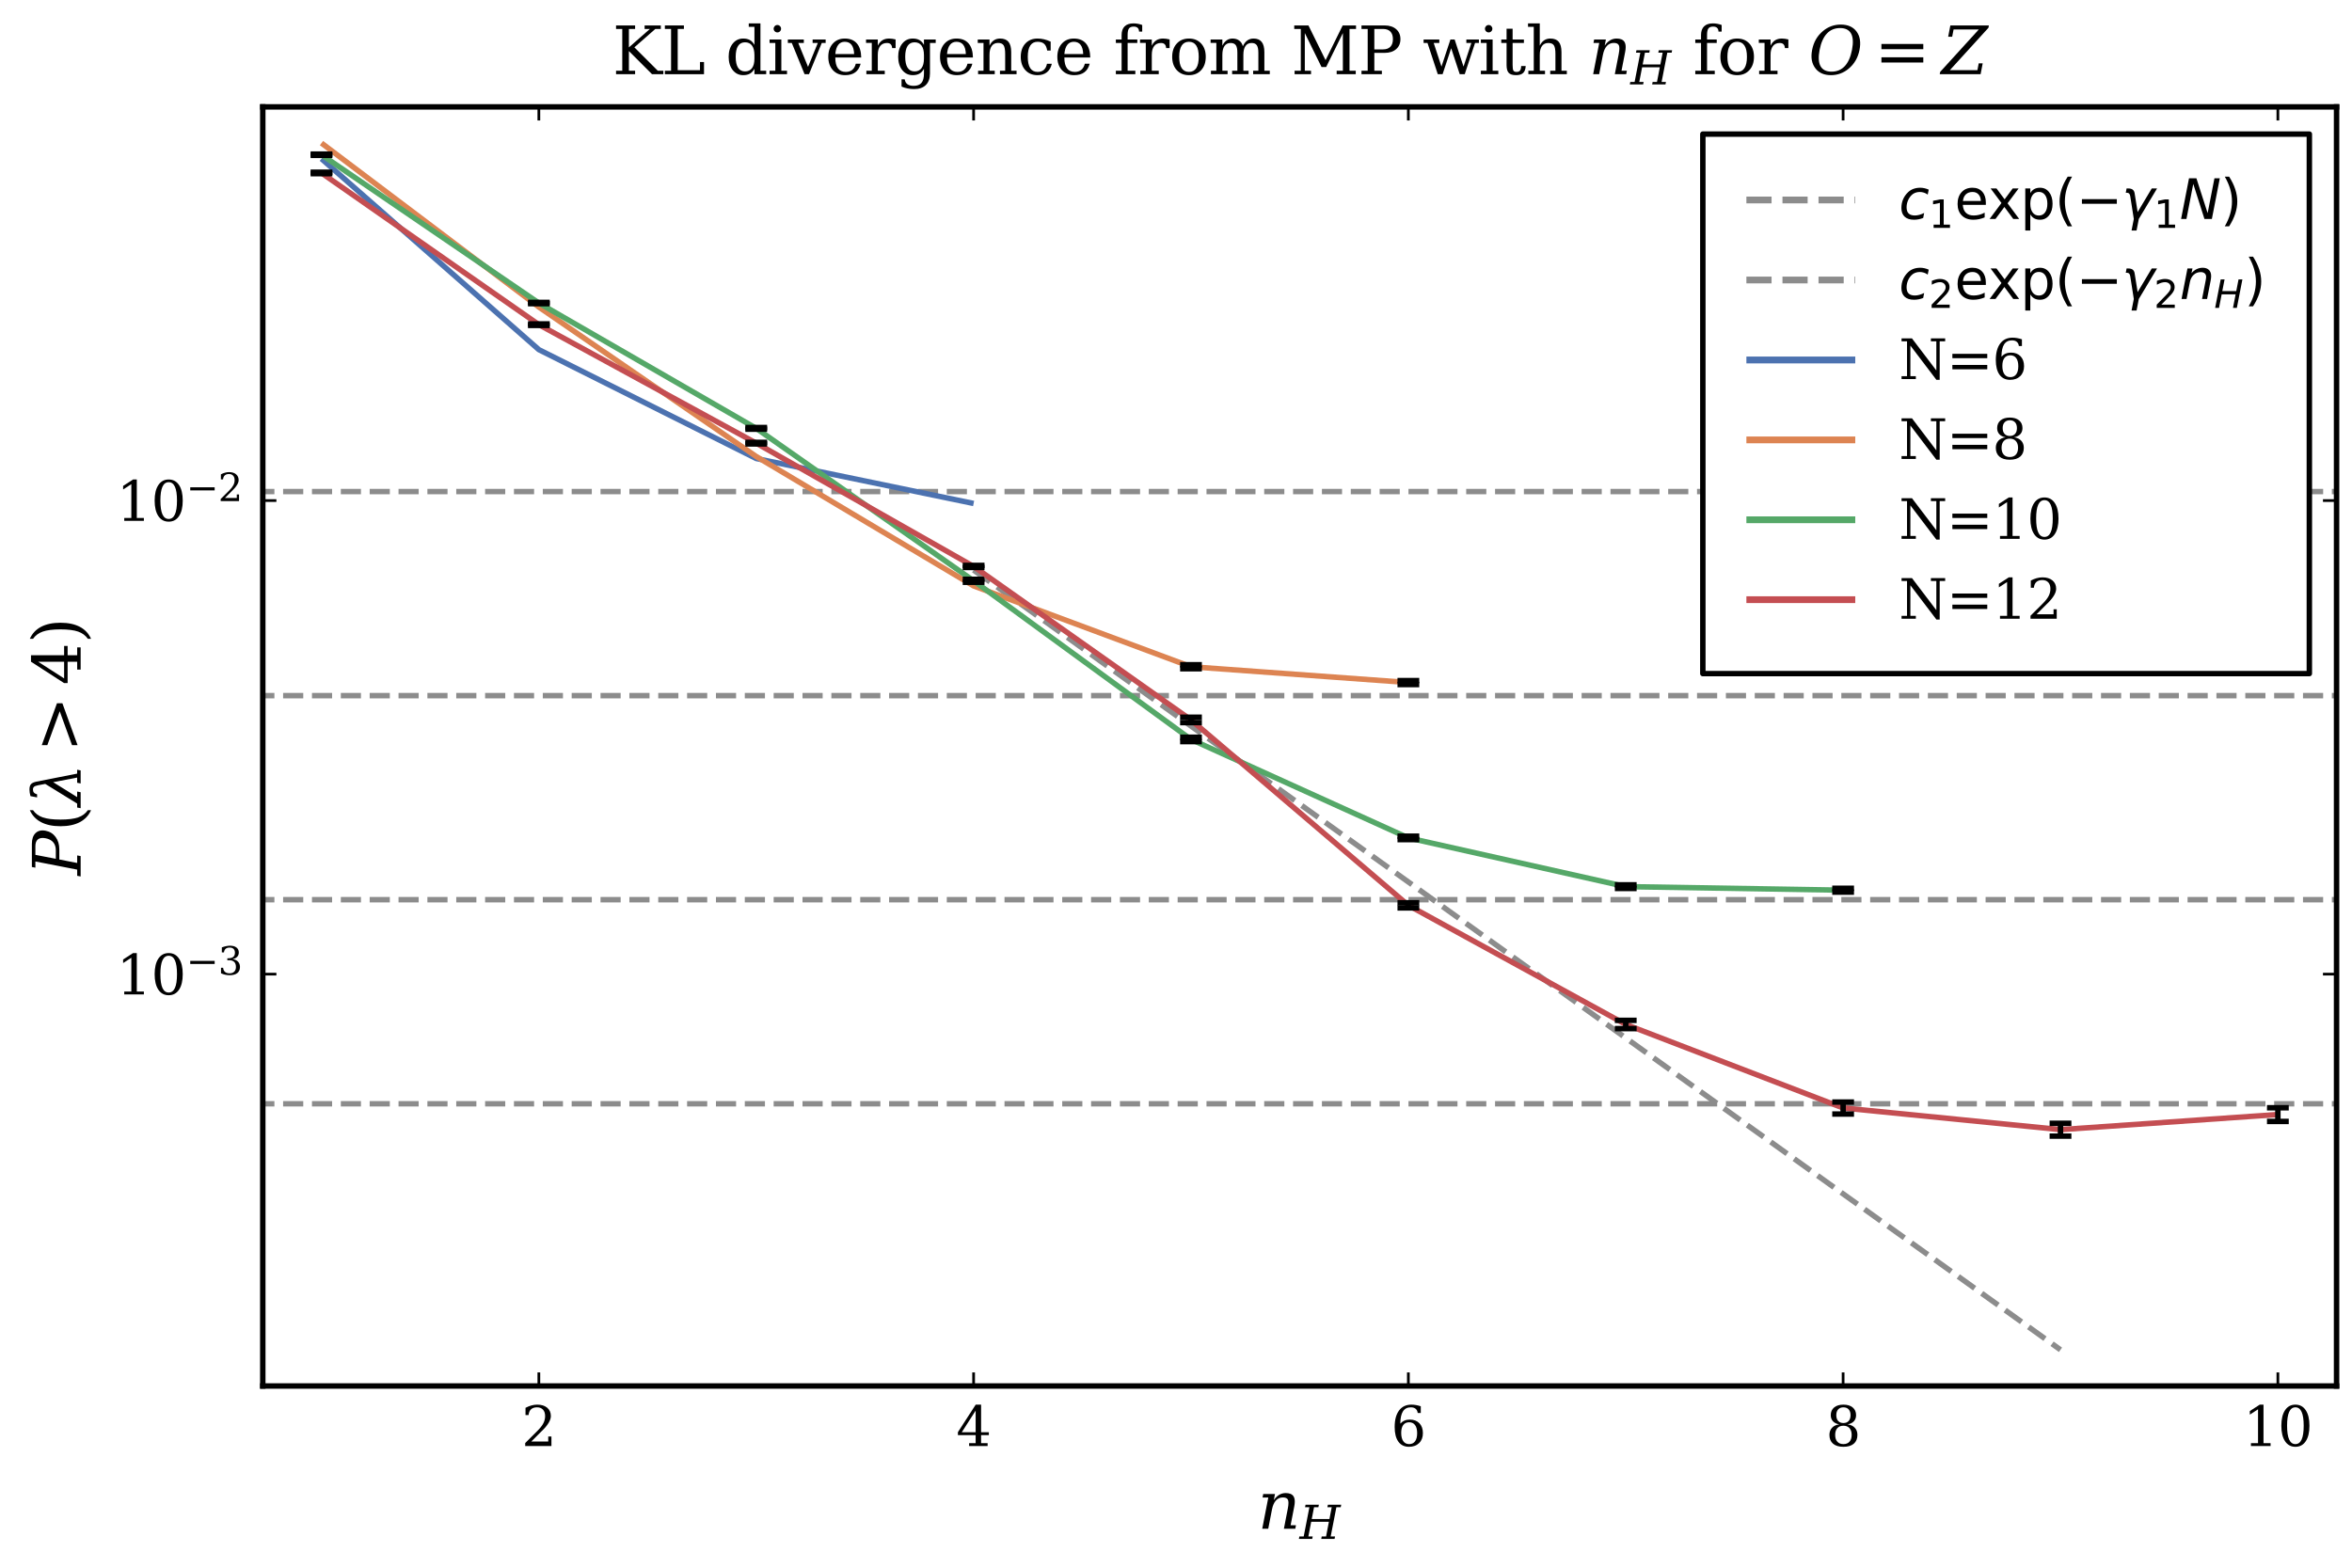<?xml version="1.0" encoding="utf-8" standalone="no"?>
<!DOCTYPE svg PUBLIC "-//W3C//DTD SVG 1.1//EN"
  "http://www.w3.org/Graphics/SVG/1.1/DTD/svg11.dtd">
<svg xmlns:xlink="http://www.w3.org/1999/xlink" width="432pt" height="288pt" viewBox="0 0 432 288" xmlns="http://www.w3.org/2000/svg" version="1.1">
 <defs>
  <style type="text/css">*{stroke-linejoin: round; stroke-linecap: butt}</style>
 </defs>
 <g id="figure_1">
  <g id="patch_1">
   <path d="M 0 288 
L 432 288 
L 432 0 
L 0 0 
z
" style="fill: #ffffff"/>
  </g>
  <g id="axes_1">
   <g id="patch_2">
    <path d="M 48.267 254.625 
L 429.165 254.625 
L 429.165 19.635 
L 48.267 19.635 
z
" style="fill: #ffffff"/>
   </g>
   <g id="line2d_1">
    <path d="M -1 90.305 
L 433 90.305 
" clip-path="url(#p0f81dbc40d)" style="fill: none; stroke-dasharray: 3.7,1.6; stroke-dashoffset: 0; stroke: #8c8c8c"/>
   </g>
   <g id="line2d_2">
    <path d="M -1 127.795 
L 433 127.795 
" clip-path="url(#p0f81dbc40d)" style="fill: none; stroke-dasharray: 3.7,1.6; stroke-dashoffset: 0; stroke: #8c8c8c"/>
   </g>
   <g id="line2d_3">
    <path d="M -1 165.285 
L 433 165.285 
" clip-path="url(#p0f81dbc40d)" style="fill: none; stroke-dasharray: 3.7,1.6; stroke-dashoffset: 0; stroke: #8c8c8c"/>
   </g>
   <g id="line2d_4">
    <path d="M -1 202.775 
L 433 202.775 
" clip-path="url(#p0f81dbc40d)" style="fill: none; stroke-dasharray: 3.7,1.6; stroke-dashoffset: 0; stroke: #8c8c8c"/>
   </g>
   <g id="matplotlib.axis_1">
    <g id="xtick_1">
     <g id="line2d_5">
      <defs>
       <path id="m2db75d6315" d="M 0 0 
L 0 -2.5 
" style="stroke: #000000; stroke-width: 0.5"/>
      </defs>
      <g>
       <use xlink:href="#m2db75d6315" x="98.973" y="254.625" style="stroke: #000000; stroke-width: 0.5"/>
      </g>
     </g>
     <g id="line2d_6">
      <defs>
       <path id="m7591a4bb43" d="M 0 0 
L 0 2.5 
" style="stroke: #000000; stroke-width: 0.5"/>
      </defs>
      <g>
       <use xlink:href="#m7591a4bb43" x="98.973" y="19.635" style="stroke: #000000; stroke-width: 0.5"/>
      </g>
     </g>
     <g id="text_1">
      <!-- $2$ -->
      <g transform="translate(95.773 265.724) scale(0.1 -0.1)">
       <defs>
        <path id="DejaVuSerif-32" d="M 819 3553 
L 469 3553 
L 469 4384 
Q 803 4563 1142 4656 
Q 1481 4750 1806 4750 
Q 2534 4750 2956 4397 
Q 3378 4044 3378 3438 
Q 3378 2753 2422 1800 
Q 2347 1728 2309 1691 
L 1131 513 
L 3078 513 
L 3078 1088 
L 3444 1088 
L 3444 0 
L 434 0 
L 434 341 
L 1850 1753 
Q 2319 2222 2519 2614 
Q 2719 3006 2719 3438 
Q 2719 3909 2473 4175 
Q 2228 4441 1797 4441 
Q 1350 4441 1106 4219 
Q 863 3997 819 3553 
z
" transform="scale(0.016)"/>
       </defs>
       <use xlink:href="#DejaVuSerif-32" transform="translate(0 0.781)"/>
      </g>
     </g>
    </g>
    <g id="xtick_2">
     <g id="line2d_7">
      <g>
       <use xlink:href="#m2db75d6315" x="178.826" y="254.625" style="stroke: #000000; stroke-width: 0.5"/>
      </g>
     </g>
     <g id="line2d_8">
      <g>
       <use xlink:href="#m7591a4bb43" x="178.826" y="19.635" style="stroke: #000000; stroke-width: 0.5"/>
      </g>
     </g>
     <g id="text_2">
      <!-- $4$ -->
      <g transform="translate(175.626 265.724) scale(0.1 -0.1)">
       <defs>
        <path id="DejaVuSerif-34" d="M 2234 1581 
L 2234 4063 
L 641 1581 
L 2234 1581 
z
M 3609 0 
L 1484 0 
L 1484 331 
L 2234 331 
L 2234 1247 
L 197 1247 
L 197 1588 
L 2241 4750 
L 2859 4750 
L 2859 1581 
L 3750 1581 
L 3750 1247 
L 2859 1247 
L 2859 331 
L 3609 331 
L 3609 0 
z
" transform="scale(0.016)"/>
       </defs>
       <use xlink:href="#DejaVuSerif-34" transform="translate(0 0.781)"/>
      </g>
     </g>
    </g>
    <g id="xtick_3">
     <g id="line2d_9">
      <g>
       <use xlink:href="#m2db75d6315" x="258.679" y="254.625" style="stroke: #000000; stroke-width: 0.5"/>
      </g>
     </g>
     <g id="line2d_10">
      <g>
       <use xlink:href="#m7591a4bb43" x="258.679" y="19.635" style="stroke: #000000; stroke-width: 0.5"/>
      </g>
     </g>
     <g id="text_3">
      <!-- $6$ -->
      <g transform="translate(255.479 265.724) scale(0.1 -0.1)">
       <defs>
        <path id="DejaVuSerif-36" d="M 2094 219 
Q 2534 219 2771 542 
Q 3009 866 3009 1472 
Q 3009 2078 2771 2401 
Q 2534 2725 2094 2725 
Q 1647 2725 1412 2412 
Q 1178 2100 1178 1509 
Q 1178 888 1415 553 
Q 1653 219 2094 219 
z
M 1075 2569 
Q 1288 2803 1556 2918 
Q 1825 3034 2163 3034 
Q 2859 3034 3264 2615 
Q 3669 2197 3669 1472 
Q 3669 763 3233 336 
Q 2797 -91 2069 -91 
Q 1278 -91 853 498 
Q 428 1088 428 2181 
Q 428 3406 931 4078 
Q 1434 4750 2350 4750 
Q 2597 4750 2869 4703 
Q 3141 4656 3425 4563 
L 3425 3794 
L 3072 3794 
Q 3034 4109 2831 4275 
Q 2628 4441 2284 4441 
Q 1678 4441 1381 3981 
Q 1084 3522 1075 2569 
z
" transform="scale(0.016)"/>
       </defs>
       <use xlink:href="#DejaVuSerif-36" transform="translate(0 0.781)"/>
      </g>
     </g>
    </g>
    <g id="xtick_4">
     <g id="line2d_11">
      <g>
       <use xlink:href="#m2db75d6315" x="338.532" y="254.625" style="stroke: #000000; stroke-width: 0.5"/>
      </g>
     </g>
     <g id="line2d_12">
      <g>
       <use xlink:href="#m7591a4bb43" x="338.532" y="19.635" style="stroke: #000000; stroke-width: 0.5"/>
      </g>
     </g>
     <g id="text_4">
      <!-- $8$ -->
      <g transform="translate(335.332 265.724) scale(0.1 -0.1)">
       <defs>
        <path id="DejaVuSerif-38" d="M 2981 1275 
Q 2981 1775 2732 2051 
Q 2484 2328 2034 2328 
Q 1584 2328 1336 2051 
Q 1088 1775 1088 1275 
Q 1088 772 1336 495 
Q 1584 219 2034 219 
Q 2484 219 2732 495 
Q 2981 772 2981 1275 
z
M 2853 3541 
Q 2853 3966 2637 4203 
Q 2422 4441 2034 4441 
Q 1650 4441 1433 4203 
Q 1216 3966 1216 3541 
Q 1216 3113 1433 2875 
Q 1650 2638 2034 2638 
Q 2422 2638 2637 2875 
Q 2853 3113 2853 3541 
z
M 2516 2484 
Q 3047 2413 3344 2092 
Q 3641 1772 3641 1275 
Q 3641 619 3225 264 
Q 2809 -91 2034 -91 
Q 1263 -91 845 264 
Q 428 619 428 1275 
Q 428 1772 725 2092 
Q 1022 2413 1556 2484 
Q 1084 2569 832 2842 
Q 581 3116 581 3541 
Q 581 4103 968 4426 
Q 1356 4750 2034 4750 
Q 2713 4750 3100 4426 
Q 3488 4103 3488 3541 
Q 3488 3116 3236 2842 
Q 2984 2569 2516 2484 
z
" transform="scale(0.016)"/>
       </defs>
       <use xlink:href="#DejaVuSerif-38" transform="translate(0 0.781)"/>
      </g>
     </g>
    </g>
    <g id="xtick_5">
     <g id="line2d_13">
      <g>
       <use xlink:href="#m2db75d6315" x="418.385" y="254.625" style="stroke: #000000; stroke-width: 0.5"/>
      </g>
     </g>
     <g id="line2d_14">
      <g>
       <use xlink:href="#m7591a4bb43" x="418.385" y="19.635" style="stroke: #000000; stroke-width: 0.5"/>
      </g>
     </g>
     <g id="text_5">
      <!-- $10$ -->
      <g transform="translate(411.985 265.724) scale(0.1 -0.1)">
       <defs>
        <path id="DejaVuSerif-31" d="M 909 0 
L 909 331 
L 1722 331 
L 1722 4213 
L 781 3603 
L 781 4013 
L 1919 4750 
L 2350 4750 
L 2350 331 
L 3163 331 
L 3163 0 
L 909 0 
z
" transform="scale(0.016)"/>
        <path id="DejaVuSerif-30" d="M 2034 219 
Q 2513 219 2750 744 
Q 2988 1269 2988 2328 
Q 2988 3391 2750 3916 
Q 2513 4441 2034 4441 
Q 1556 4441 1318 3916 
Q 1081 3391 1081 2328 
Q 1081 1269 1318 744 
Q 1556 219 2034 219 
z
M 2034 -91 
Q 1275 -91 848 546 
Q 422 1184 422 2328 
Q 422 3475 848 4112 
Q 1275 4750 2034 4750 
Q 2797 4750 3222 4112 
Q 3647 3475 3647 2328 
Q 3647 1184 3222 546 
Q 2797 -91 2034 -91 
z
" transform="scale(0.016)"/>
       </defs>
       <use xlink:href="#DejaVuSerif-31" transform="translate(0 0.781)"/>
       <use xlink:href="#DejaVuSerif-30" transform="translate(63.623 0.781)"/>
      </g>
     </g>
    </g>
    <g id="text_6">
     <!-- $n_H$ -->
     <g transform="translate(230.976 280.922) scale(0.12 -0.12)">
      <defs>
       <path id="DejaVuSerif-Italic-6e" d="M 450 0 
L 1031 2988 
L 481 2988 
L 544 3322 
L 1669 3322 
L 1556 2731 
Q 1781 3069 2068 3241 
Q 2356 3413 2694 3413 
Q 3244 3413 3444 3097 
Q 3563 2906 3563 2588 
Q 3563 2378 3509 2113 
L 3163 331 
L 3675 331 
L 3613 0 
L 2522 0 
L 2897 1931 
Q 2959 2253 2959 2469 
Q 2959 2659 2909 2769 
Q 2803 2994 2425 2994 
Q 2025 2994 1759 2701 
Q 1494 2409 1384 1850 
L 1025 0 
L 450 0 
z
" transform="scale(0.016)"/>
       <path id="DejaVuSerif-Italic-48" d="M -97 0 
L -34 331 
L 559 331 
L 1338 4331 
L 744 4331 
L 809 4666 
L 2631 4666 
L 2566 4331 
L 1972 4331 
L 1659 2719 
L 4078 2719 
L 4391 4331 
L 3797 4331 
L 3863 4666 
L 5684 4666 
L 5619 4331 
L 5025 4331 
L 4247 331 
L 4841 331 
L 4778 0 
L 2956 0 
L 3019 331 
L 3616 331 
L 4003 2338 
L 1584 2338 
L 1194 331 
L 1788 331 
L 1725 0 
L -97 0 
z
" transform="scale(0.016)"/>
      </defs>
      <use xlink:href="#DejaVuSerif-Italic-6e" transform="translate(0 0.672)"/>
      <use xlink:href="#DejaVuSerif-Italic-48" transform="translate(64.404 -14.9) scale(0.7)"/>
     </g>
    </g>
   </g>
   <g id="matplotlib.axis_2">
    <g id="ytick_1">
     <g id="line2d_15">
      <defs>
       <path id="m8357bdb8ae" d="M 0 0 
L 2.5 0 
" style="stroke: #000000; stroke-width: 0.5"/>
      </defs>
      <g>
       <use xlink:href="#m8357bdb8ae" x="48.267" y="178.96" style="stroke: #000000; stroke-width: 0.5"/>
      </g>
     </g>
     <g id="line2d_16">
      <defs>
       <path id="m4730b3048c" d="M 0 0 
L -2.5 0 
" style="stroke: #000000; stroke-width: 0.5"/>
      </defs>
      <g>
       <use xlink:href="#m4730b3048c" x="429.165" y="178.96" style="stroke: #000000; stroke-width: 0.5"/>
      </g>
     </g>
     <g id="text_7">
      <!-- $10^{-3}$ -->
      <g transform="translate(21.367 182.759) scale(0.1 -0.1)">
       <defs>
        <path id="DejaVuSerif-2212" d="M 678 2259 
L 4684 2259 
L 4684 1753 
L 678 1753 
L 678 2259 
z
" transform="scale(0.016)"/>
        <path id="DejaVuSerif-33" d="M 622 4469 
Q 988 4606 1323 4678 
Q 1659 4750 1953 4750 
Q 2638 4750 3022 4454 
Q 3406 4159 3406 3634 
Q 3406 3213 3140 2930 
Q 2875 2647 2388 2547 
Q 2963 2466 3280 2130 
Q 3597 1794 3597 1259 
Q 3597 606 3158 257 
Q 2719 -91 1894 -91 
Q 1528 -91 1179 -12 
Q 831 66 488 225 
L 488 1131 
L 838 1131 
Q 869 681 1141 450 
Q 1413 219 1906 219 
Q 2384 219 2661 495 
Q 2938 772 2938 1253 
Q 2938 1803 2653 2086 
Q 2369 2369 1819 2369 
L 1522 2369 
L 1522 2688 
L 1678 2688 
Q 2225 2688 2498 2914 
Q 2772 3141 2772 3597 
Q 2772 4006 2547 4223 
Q 2322 4441 1900 4441 
Q 1478 4441 1245 4241 
Q 1013 4041 972 3647 
L 622 3647 
L 622 4469 
z
" transform="scale(0.016)"/>
       </defs>
       <use xlink:href="#DejaVuSerif-31" transform="translate(0 0.713)"/>
       <use xlink:href="#DejaVuSerif-30" transform="translate(63.623 0.713)"/>
       <use xlink:href="#DejaVuSerif-2212" transform="translate(128.154 37.047) scale(0.7)"/>
       <use xlink:href="#DejaVuSerif-33" transform="translate(186.807 37.047) scale(0.7)"/>
      </g>
     </g>
    </g>
    <g id="ytick_2">
     <g id="line2d_17">
      <g>
       <use xlink:href="#m8357bdb8ae" x="48.267" y="91.959" style="stroke: #000000; stroke-width: 0.5"/>
      </g>
     </g>
     <g id="line2d_18">
      <g>
       <use xlink:href="#m4730b3048c" x="429.165" y="91.959" style="stroke: #000000; stroke-width: 0.5"/>
      </g>
     </g>
     <g id="text_8">
      <!-- $10^{-2}$ -->
      <g transform="translate(21.367 95.759) scale(0.1 -0.1)">
       <use xlink:href="#DejaVuSerif-31" transform="translate(0 0.713)"/>
       <use xlink:href="#DejaVuSerif-30" transform="translate(63.623 0.713)"/>
       <use xlink:href="#DejaVuSerif-2212" transform="translate(128.154 37.047) scale(0.7)"/>
       <use xlink:href="#DejaVuSerif-32" transform="translate(186.807 37.047) scale(0.7)"/>
      </g>
     </g>
    </g>
    <g id="text_9">
     <!-- $P(\lambda &gt; 4)$ -->
     <g transform="translate(14.871 160.83) rotate(-90) scale(0.12 -0.12)">
      <defs>
       <path id="DejaVuSerif-Italic-50" d="M 1594 2375 
L 2419 2375 
Q 2884 2375 3176 2626 
Q 3469 2878 3559 3353 
Q 3653 3831 3458 4081 
Q 3263 4331 2797 4331 
L 1972 4331 
L 1594 2375 
z
M -97 0 
L -34 331 
L 559 331 
L 1338 4331 
L 744 4331 
L 809 4666 
L 3016 4666 
Q 3716 4666 4056 4311 
Q 4397 3956 4278 3353 
Q 4163 2753 3684 2397 
Q 3206 2041 2506 2041 
L 1528 2041 
L 1194 331 
L 1916 331 
L 1853 0 
L -97 0 
z
" transform="scale(0.016)"/>
       <path id="DejaVuSerif-28" d="M 2041 -997 
Q 1281 -656 893 83 
Q 506 822 506 1931 
Q 506 3044 893 3783 
Q 1281 4522 2041 4863 
L 2041 4556 
Q 1559 4225 1350 3623 
Q 1141 3022 1141 1931 
Q 1141 844 1350 242 
Q 1559 -359 2041 -691 
L 2041 -997 
z
" transform="scale(0.016)"/>
       <path id="DejaVuSerif-Italic-3bb" d="M 1984 4084 
Q 1925 4372 1834 4466 
Q 1744 4563 1578 4563 
Q 1391 4563 1288 4472 
Q 1178 4378 1119 4166 
L 825 4166 
L 947 4800 
Q 1113 4847 1272 4872 
Q 1431 4897 1578 4897 
Q 1925 4897 2088 4753 
Q 2253 4613 2334 4225 
L 3100 334 
L 3472 334 
L 3406 0 
L 2159 0 
L 2225 334 
L 2722 334 
L 2281 2628 
L 853 334 
L 1384 334 
L 1319 0 
L -209 0 
L -144 334 
L 234 334 
L 2116 3388 
L 1984 4084 
z
" transform="scale(0.016)"/>
       <path id="DejaVuSerif-3e" d="M 678 3188 
L 678 3719 
L 4684 2266 
L 4684 1747 
L 678 294 
L 678 825 
L 3922 2003 
L 678 3188 
z
" transform="scale(0.016)"/>
       <path id="DejaVuSerif-29" d="M 453 -997 
L 453 -691 
Q 934 -359 1145 242 
Q 1356 844 1356 1931 
Q 1356 3022 1145 3623 
Q 934 4225 453 4556 
L 453 4863 
Q 1216 4522 1603 3783 
Q 1991 3044 1991 1931 
Q 1991 822 1603 83 
Q 1216 -656 453 -997 
z
" transform="scale(0.016)"/>
      </defs>
      <use xlink:href="#DejaVuSerif-Italic-50" transform="translate(0 0.484)"/>
      <use xlink:href="#DejaVuSerif-28" transform="translate(67.285 0.484)"/>
      <use xlink:href="#DejaVuSerif-Italic-3bb" transform="translate(106.299 0.484)"/>
      <use xlink:href="#DejaVuSerif-3e" transform="translate(188.643 0.484)"/>
      <use xlink:href="#DejaVuSerif-34" transform="translate(291.396 0.484)"/>
      <use xlink:href="#DejaVuSerif-29" transform="translate(355.02 0.484)"/>
     </g>
    </g>
   </g>
   <g id="line2d_19">
    <path d="M 178.826 104.735 
L 180.843 106.182 
L 182.859 107.629 
L 184.876 109.076 
L 186.892 110.523 
L 188.909 111.97 
L 190.925 113.416 
L 192.942 114.863 
L 194.958 116.31 
L 196.975 117.757 
L 198.991 119.204 
L 201.008 120.651 
L 203.024 122.098 
L 205.041 123.544 
L 207.057 124.991 
L 209.074 126.438 
L 211.09 127.885 
L 213.107 129.332 
L 215.123 130.779 
L 217.14 132.226 
L 219.156 133.672 
L 221.173 135.119 
L 223.189 136.566 
L 225.206 138.013 
L 227.222 139.46 
L 229.239 140.907 
L 231.255 142.354 
L 233.272 143.801 
L 235.288 145.247 
L 237.304 146.694 
L 239.321 148.141 
L 241.337 149.588 
L 243.354 151.035 
L 245.37 152.482 
L 247.387 153.929 
L 249.403 155.375 
L 251.42 156.822 
L 253.436 158.269 
L 255.453 159.716 
L 257.469 161.163 
L 259.486 162.61 
L 261.502 164.057 
L 263.519 165.503 
L 265.535 166.95 
L 267.552 168.397 
L 269.568 169.844 
L 271.585 171.291 
L 273.601 172.738 
L 275.618 174.185 
L 277.634 175.632 
L 279.651 177.078 
L 281.667 178.525 
L 283.684 179.972 
L 285.7 181.419 
L 287.717 182.866 
L 289.733 184.313 
L 291.75 185.76 
L 293.766 187.206 
L 295.783 188.653 
L 297.799 190.1 
L 299.816 191.547 
L 301.832 192.994 
L 303.849 194.441 
L 305.865 195.888 
L 307.882 197.334 
L 309.898 198.781 
L 311.915 200.228 
L 313.931 201.675 
L 315.948 203.122 
L 317.964 204.569 
L 319.981 206.016 
L 321.997 207.463 
L 324.014 208.909 
L 326.03 210.356 
L 328.046 211.803 
L 330.063 213.25 
L 332.079 214.697 
L 334.096 216.144 
L 336.112 217.591 
L 338.129 219.037 
L 340.145 220.484 
L 342.162 221.931 
L 344.178 223.378 
L 346.195 224.825 
L 348.211 226.272 
L 350.228 227.719 
L 352.244 229.165 
L 354.261 230.612 
L 356.277 232.059 
L 358.294 233.506 
L 360.31 234.953 
L 362.327 236.4 
L 364.343 237.847 
L 366.36 239.293 
L 368.376 240.74 
L 370.393 242.187 
L 372.409 243.634 
L 374.426 245.081 
L 376.442 246.528 
L 378.459 247.975 
" clip-path="url(#p0f81dbc40d)" style="fill: none; stroke-dasharray: 3.7,1.6; stroke-dashoffset: 0; stroke: #8c8c8c"/>
   </g>
   <g id="patch_3">
    <path d="M 48.267 254.625 
L 48.267 19.635 
" style="fill: none; stroke: #000000; stroke-linejoin: miter; stroke-linecap: square"/>
   </g>
   <g id="patch_4">
    <path d="M 429.165 254.625 
L 429.165 19.635 
" style="fill: none; stroke: #000000; stroke-linejoin: miter; stroke-linecap: square"/>
   </g>
   <g id="patch_5">
    <path d="M 48.267 254.625 
L 429.165 254.625 
" style="fill: none; stroke: #000000; stroke-linejoin: miter; stroke-linecap: square"/>
   </g>
   <g id="patch_6">
    <path d="M 48.267 19.635 
L 429.165 19.635 
" style="fill: none; stroke: #000000; stroke-linejoin: miter; stroke-linecap: square"/>
   </g>
   <g id="line2d_20">
    <path d="M 59.047 29.168 
L 98.973 64.233 
L 138.9 84.236 
L 178.826 92.493 
" clip-path="url(#p0f81dbc40d)" style="fill: none; stroke: #4c72b0"/>
   </g>
   <g id="text_10">
    <!-- KL divergence from MP with $n_H$ for $O = Z$ -->
    <g transform="translate(112.476 13.635) scale(0.12 -0.12)">
     <defs>
      <path id="DejaVuSerif-4b" d="M 353 0 
L 353 331 
L 947 331 
L 947 4331 
L 353 4331 
L 353 4666 
L 2175 4666 
L 2175 4331 
L 1581 4331 
L 1581 2566 
L 3591 4331 
L 3084 4331 
L 3084 4666 
L 4634 4666 
L 4634 4331 
L 4109 4331 
L 2106 2572 
L 4347 331 
L 4878 331 
L 4878 0 
L 3794 0 
L 1581 2216 
L 1581 331 
L 2175 331 
L 2175 0 
L 353 0 
z
" transform="scale(0.016)"/>
      <path id="DejaVuSerif-4c" d="M 353 0 
L 353 331 
L 947 331 
L 947 4331 
L 353 4331 
L 353 4666 
L 2175 4666 
L 2175 4331 
L 1581 4331 
L 1581 384 
L 3713 384 
L 3713 1166 
L 4097 1166 
L 4097 0 
L 353 0 
z
" transform="scale(0.016)"/>
      <path id="DejaVuSerif-20" transform="scale(0.016)"/>
      <path id="DejaVuSerif-64" d="M 3359 331 
L 3909 331 
L 3909 0 
L 2784 0 
L 2784 519 
Q 2616 206 2355 57 
Q 2094 -91 1709 -91 
Q 1097 -91 708 395 
Q 319 881 319 1663 
Q 319 2444 706 2928 
Q 1094 3413 1709 3413 
Q 2094 3413 2355 3264 
Q 2616 3116 2784 2803 
L 2784 4531 
L 2241 4531 
L 2241 4863 
L 3359 4863 
L 3359 331 
z
M 2784 1497 
L 2784 1825 
Q 2784 2422 2554 2737 
Q 2325 3053 1888 3053 
Q 1444 3053 1217 2703 
Q 991 2353 991 1663 
Q 991 975 1217 622 
Q 1444 269 1888 269 
Q 2325 269 2554 583 
Q 2784 897 2784 1497 
z
" transform="scale(0.016)"/>
      <path id="DejaVuSerif-69" d="M 622 4353 
Q 622 4497 726 4603 
Q 831 4709 978 4709 
Q 1122 4709 1226 4603 
Q 1331 4497 1331 4353 
Q 1331 4206 1228 4103 
Q 1125 4000 978 4000 
Q 831 4000 726 4103 
Q 622 4206 622 4353 
z
M 1356 331 
L 1900 331 
L 1900 0 
L 231 0 
L 231 331 
L 781 331 
L 781 2988 
L 231 2988 
L 231 3322 
L 1356 3322 
L 1356 331 
z
" transform="scale(0.016)"/>
      <path id="DejaVuSerif-76" d="M 1581 0 
L 359 2988 
L -19 2988 
L -19 3322 
L 1509 3322 
L 1509 2988 
L 978 2988 
L 1913 703 
L 2847 2988 
L 2350 2988 
L 2350 3322 
L 3597 3322 
L 3597 2988 
L 3225 2988 
L 2003 0 
L 1581 0 
z
" transform="scale(0.016)"/>
      <path id="DejaVuSerif-65" d="M 3469 1600 
L 991 1600 
L 991 1575 
Q 991 903 1244 561 
Q 1497 219 1991 219 
Q 2369 219 2611 417 
Q 2853 616 2950 1006 
L 3413 1006 
Q 3275 459 2904 184 
Q 2534 -91 1931 -91 
Q 1203 -91 761 389 
Q 319 869 319 1663 
Q 319 2450 753 2931 
Q 1188 3413 1894 3413 
Q 2647 3413 3050 2948 
Q 3453 2484 3469 1600 
z
M 2791 1931 
Q 2772 2513 2545 2808 
Q 2319 3103 1894 3103 
Q 1497 3103 1269 2806 
Q 1041 2509 991 1931 
L 2791 1931 
z
" transform="scale(0.016)"/>
      <path id="DejaVuSerif-72" d="M 3059 3328 
L 3059 2497 
L 2728 2497 
Q 2713 2744 2591 2866 
Q 2469 2988 2234 2988 
Q 1809 2988 1582 2694 
Q 1356 2400 1356 1850 
L 1356 331 
L 2022 331 
L 2022 0 
L 263 0 
L 263 331 
L 781 331 
L 781 2994 
L 231 2994 
L 231 3322 
L 1356 3322 
L 1356 2731 
Q 1525 3078 1790 3245 
Q 2056 3413 2438 3413 
Q 2578 3413 2733 3391 
Q 2888 3369 3059 3328 
z
" transform="scale(0.016)"/>
      <path id="DejaVuSerif-67" d="M 3359 2988 
L 3359 72 
Q 3359 -644 2965 -1033 
Q 2572 -1422 1844 -1422 
Q 1516 -1422 1216 -1362 
Q 916 -1303 641 -1184 
L 641 -488 
L 941 -488 
Q 997 -813 1206 -963 
Q 1416 -1113 1806 -1113 
Q 2313 -1113 2548 -827 
Q 2784 -541 2784 72 
L 2784 519 
Q 2616 206 2355 57 
Q 2094 -91 1709 -91 
Q 1097 -91 708 395 
Q 319 881 319 1663 
Q 319 2444 706 2928 
Q 1094 3413 1709 3413 
Q 2094 3413 2355 3264 
Q 2616 3116 2784 2803 
L 2784 3322 
L 3909 3322 
L 3909 2988 
L 3359 2988 
z
M 2784 1825 
Q 2784 2422 2554 2737 
Q 2325 3053 1888 3053 
Q 1444 3053 1217 2703 
Q 991 2353 991 1663 
Q 991 975 1217 622 
Q 1444 269 1888 269 
Q 2325 269 2554 583 
Q 2784 897 2784 1497 
L 2784 1825 
z
" transform="scale(0.016)"/>
      <path id="DejaVuSerif-6e" d="M 263 0 
L 263 331 
L 781 331 
L 781 2988 
L 231 2988 
L 231 3322 
L 1356 3322 
L 1356 2731 
Q 1516 3069 1770 3241 
Q 2025 3413 2363 3413 
Q 2913 3413 3172 3097 
Q 3431 2781 3431 2113 
L 3431 331 
L 3944 331 
L 3944 0 
L 2356 0 
L 2356 331 
L 2853 331 
L 2853 1931 
Q 2853 2541 2703 2767 
Q 2553 2994 2175 2994 
Q 1775 2994 1565 2701 
Q 1356 2409 1356 1850 
L 1356 331 
L 1856 331 
L 1856 0 
L 263 0 
z
" transform="scale(0.016)"/>
      <path id="DejaVuSerif-63" d="M 3291 997 
Q 3169 466 2822 187 
Q 2475 -91 1925 -91 
Q 1200 -91 759 389 
Q 319 869 319 1663 
Q 319 2459 759 2936 
Q 1200 3413 1925 3413 
Q 2241 3413 2553 3339 
Q 2866 3266 3181 3116 
L 3181 2266 
L 2847 2266 
Q 2781 2703 2561 2903 
Q 2341 3103 1931 3103 
Q 1466 3103 1228 2742 
Q 991 2381 991 1663 
Q 991 944 1227 581 
Q 1463 219 1931 219 
Q 2303 219 2525 412 
Q 2747 606 2828 997 
L 3291 997 
z
" transform="scale(0.016)"/>
      <path id="DejaVuSerif-66" d="M 2753 4078 
L 2450 4078 
Q 2447 4313 2317 4434 
Q 2188 4556 1941 4556 
Q 1619 4556 1487 4379 
Q 1356 4203 1356 3750 
L 1356 3322 
L 2284 3322 
L 2284 2988 
L 1356 2988 
L 1356 331 
L 2094 331 
L 2094 0 
L 231 0 
L 231 331 
L 781 331 
L 781 2988 
L 231 2988 
L 231 3322 
L 781 3322 
L 781 3738 
Q 781 4294 1070 4578 
Q 1359 4863 1919 4863 
Q 2128 4863 2337 4825 
Q 2547 4788 2753 4709 
L 2753 4078 
z
" transform="scale(0.016)"/>
      <path id="DejaVuSerif-6f" d="M 1925 219 
Q 2388 219 2623 584 
Q 2859 950 2859 1663 
Q 2859 2375 2623 2739 
Q 2388 3103 1925 3103 
Q 1463 3103 1227 2739 
Q 991 2375 991 1663 
Q 991 950 1228 584 
Q 1466 219 1925 219 
z
M 1925 -91 
Q 1200 -91 759 389 
Q 319 869 319 1663 
Q 319 2456 758 2934 
Q 1197 3413 1925 3413 
Q 2653 3413 3092 2934 
Q 3531 2456 3531 1663 
Q 3531 869 3092 389 
Q 2653 -91 1925 -91 
z
" transform="scale(0.016)"/>
      <path id="DejaVuSerif-6d" d="M 3316 2675 
Q 3481 3041 3739 3227 
Q 3997 3413 4341 3413 
Q 4863 3413 5119 3089 
Q 5375 2766 5375 2113 
L 5375 331 
L 5894 331 
L 5894 0 
L 4300 0 
L 4300 331 
L 4800 331 
L 4800 2047 
Q 4800 2556 4650 2772 
Q 4500 2988 4153 2988 
Q 3769 2988 3567 2697 
Q 3366 2406 3366 1850 
L 3366 331 
L 3866 331 
L 3866 0 
L 2291 0 
L 2291 331 
L 2791 331 
L 2791 2069 
Q 2791 2566 2641 2777 
Q 2491 2988 2144 2988 
Q 1759 2988 1557 2697 
Q 1356 2406 1356 1850 
L 1356 331 
L 1856 331 
L 1856 0 
L 263 0 
L 263 331 
L 781 331 
L 781 2994 
L 231 2994 
L 231 3322 
L 1356 3322 
L 1356 2731 
Q 1516 3063 1762 3238 
Q 2009 3413 2322 3413 
Q 2709 3413 2968 3220 
Q 3228 3028 3316 2675 
z
" transform="scale(0.016)"/>
      <path id="DejaVuSerif-4d" d="M 353 0 
L 353 331 
L 947 331 
L 947 4331 
L 319 4331 
L 319 4666 
L 1678 4666 
L 3316 1344 
L 4953 4666 
L 6228 4666 
L 6228 4331 
L 5606 4331 
L 5606 331 
L 6203 331 
L 6203 0 
L 4378 0 
L 4378 331 
L 4972 331 
L 4972 3938 
L 3372 684 
L 2931 684 
L 1331 3938 
L 1331 331 
L 1925 331 
L 1925 0 
L 353 0 
z
" transform="scale(0.016)"/>
      <path id="DejaVuSerif-50" d="M 1581 2375 
L 2406 2375 
Q 2872 2375 3115 2626 
Q 3359 2878 3359 3353 
Q 3359 3831 3115 4081 
Q 2872 4331 2406 4331 
L 1581 4331 
L 1581 2375 
z
M 353 0 
L 353 331 
L 947 331 
L 947 4331 
L 353 4331 
L 353 4666 
L 2559 4666 
Q 3259 4666 3668 4311 
Q 4078 3956 4078 3353 
Q 4078 2753 3668 2397 
Q 3259 2041 2559 2041 
L 1581 2041 
L 1581 331 
L 2303 331 
L 2303 0 
L 353 0 
z
" transform="scale(0.016)"/>
      <path id="DejaVuSerif-77" d="M 3072 3322 
L 3922 728 
L 4672 2988 
L 4191 2988 
L 4191 3322 
L 5394 3322 
L 5394 2988 
L 5025 2988 
L 4038 0 
L 3559 0 
L 2741 2484 
L 1919 0 
L 1459 0 
L 475 2988 
L 103 2988 
L 103 3322 
L 1606 3322 
L 1606 2988 
L 1069 2988 
L 1813 728 
L 2669 3322 
L 3072 3322 
z
" transform="scale(0.016)"/>
      <path id="DejaVuSerif-74" d="M 691 2988 
L 184 2988 
L 184 3322 
L 691 3322 
L 691 4353 
L 1269 4353 
L 1269 3322 
L 2350 3322 
L 2350 2988 
L 1269 2988 
L 1269 878 
Q 1269 456 1350 337 
Q 1431 219 1650 219 
Q 1875 219 1978 351 
Q 2081 484 2088 781 
L 2522 781 
Q 2497 328 2275 118 
Q 2053 -91 1600 -91 
Q 1103 -91 897 129 
Q 691 350 691 878 
L 691 2988 
z
" transform="scale(0.016)"/>
      <path id="DejaVuSerif-68" d="M 263 0 
L 263 331 
L 781 331 
L 781 4531 
L 231 4531 
L 231 4863 
L 1356 4863 
L 1356 2731 
Q 1516 3069 1770 3241 
Q 2025 3413 2363 3413 
Q 2913 3413 3172 3097 
Q 3431 2781 3431 2113 
L 3431 331 
L 3944 331 
L 3944 0 
L 2356 0 
L 2356 331 
L 2853 331 
L 2853 1931 
Q 2853 2541 2704 2764 
Q 2556 2988 2175 2988 
Q 1775 2988 1565 2697 
Q 1356 2406 1356 1850 
L 1356 331 
L 1856 331 
L 1856 0 
L 263 0 
z
" transform="scale(0.016)"/>
      <path id="DejaVuSerif-Italic-4f" d="M 2219 244 
Q 2984 244 3478 770 
Q 3972 1297 4172 2328 
Q 4372 3363 4084 3889 
Q 3797 4416 3031 4416 
Q 2263 4416 1769 3889 
Q 1275 3363 1075 2328 
Q 875 1297 1162 770 
Q 1450 244 2219 244 
z
M 2153 -91 
Q 1678 -91 1311 65 
Q 944 222 700 525 
Q 419 875 334 1319 
Q 250 1763 359 2328 
Q 469 2894 725 3339 
Q 981 3784 1400 4134 
Q 1766 4441 2191 4595 
Q 2616 4750 3097 4750 
Q 4113 4750 4608 4084 
Q 5103 3419 4891 2328 
Q 4781 1769 4522 1320 
Q 4263 872 3847 525 
Q 3481 219 3056 64 
Q 2631 -91 2153 -91 
z
" transform="scale(0.016)"/>
      <path id="DejaVuSerif-3d" d="M 678 2894 
L 4684 2894 
L 4684 2394 
L 678 2394 
L 678 2894 
z
M 678 1619 
L 4684 1619 
L 4684 1119 
L 678 1119 
L 678 1619 
z
" transform="scale(0.016)"/>
      <path id="DejaVuSerif-Italic-5a" d="M -166 0 
L -122 225 
L 3572 4281 
L 1159 4281 
L 1025 3584 
L 641 3584 
L 850 4666 
L 4538 4666 
L 4494 4441 
L 800 384 
L 3438 384 
L 3563 1038 
L 3944 1038 
L 3744 0 
L -166 0 
z
" transform="scale(0.016)"/>
     </defs>
     <use xlink:href="#DejaVuSerif-4b" transform="translate(0 0.016)"/>
     <use xlink:href="#DejaVuSerif-4c" transform="translate(74.707 0.016)"/>
     <use xlink:href="#DejaVuSerif-20" transform="translate(141.113 0.016)"/>
     <use xlink:href="#DejaVuSerif-64" transform="translate(172.9 0.016)"/>
     <use xlink:href="#DejaVuSerif-69" transform="translate(236.914 0.016)"/>
     <use xlink:href="#DejaVuSerif-76" transform="translate(268.896 0.016)"/>
     <use xlink:href="#DejaVuSerif-65" transform="translate(325.391 0.016)"/>
     <use xlink:href="#DejaVuSerif-72" transform="translate(384.57 0.016)"/>
     <use xlink:href="#DejaVuSerif-67" transform="translate(432.373 0.016)"/>
     <use xlink:href="#DejaVuSerif-65" transform="translate(496.387 0.016)"/>
     <use xlink:href="#DejaVuSerif-6e" transform="translate(555.566 0.016)"/>
     <use xlink:href="#DejaVuSerif-63" transform="translate(619.971 0.016)"/>
     <use xlink:href="#DejaVuSerif-65" transform="translate(675.977 0.016)"/>
     <use xlink:href="#DejaVuSerif-20" transform="translate(735.156 0.016)"/>
     <use xlink:href="#DejaVuSerif-66" transform="translate(766.943 0.016)"/>
     <use xlink:href="#DejaVuSerif-72" transform="translate(803.955 0.016)"/>
     <use xlink:href="#DejaVuSerif-6f" transform="translate(851.758 0.016)"/>
     <use xlink:href="#DejaVuSerif-6d" transform="translate(911.963 0.016)"/>
     <use xlink:href="#DejaVuSerif-20" transform="translate(1006.787 0.016)"/>
     <use xlink:href="#DejaVuSerif-4d" transform="translate(1038.574 0.016)"/>
     <use xlink:href="#DejaVuSerif-50" transform="translate(1140.967 0.016)"/>
     <use xlink:href="#DejaVuSerif-20" transform="translate(1208.252 0.016)"/>
     <use xlink:href="#DejaVuSerif-77" transform="translate(1240.039 0.016)"/>
     <use xlink:href="#DejaVuSerif-69" transform="translate(1325.635 0.016)"/>
     <use xlink:href="#DejaVuSerif-74" transform="translate(1357.617 0.016)"/>
     <use xlink:href="#DejaVuSerif-68" transform="translate(1397.803 0.016)"/>
     <use xlink:href="#DejaVuSerif-20" transform="translate(1462.207 0.016)"/>
     <use xlink:href="#DejaVuSerif-Italic-6e" transform="translate(1493.994 0.016)"/>
     <use xlink:href="#DejaVuSerif-Italic-48" transform="translate(1558.398 -15.556) scale(0.7)"/>
     <use xlink:href="#DejaVuSerif-20" transform="translate(1622.039 0.016)"/>
     <use xlink:href="#DejaVuSerif-66" transform="translate(1653.826 0.016)"/>
     <use xlink:href="#DejaVuSerif-6f" transform="translate(1690.838 0.016)"/>
     <use xlink:href="#DejaVuSerif-72" transform="translate(1751.043 0.016)"/>
     <use xlink:href="#DejaVuSerif-20" transform="translate(1798.845 0.016)"/>
     <use xlink:href="#DejaVuSerif-Italic-4f" transform="translate(1830.632 0.016)"/>
     <use xlink:href="#DejaVuSerif-3d" transform="translate(1931.58 0.016)"/>
     <use xlink:href="#DejaVuSerif-Italic-5a" transform="translate(2034.334 0.016)"/>
    </g>
   </g>
   <g id="line2d_21">
    <path d="M 59.047 26.285 
L 98.973 56.409 
L 138.9 83.864 
L 178.826 107.642 
L 218.753 122.487 
L 258.679 125.389 
" clip-path="url(#p0f81dbc40d)" style="fill: none; stroke: #dd8452"/>
   </g>
   <g id="line2d_22">
    <path d="M 218.753 122.859 
L 218.753 122.118 
" clip-path="url(#p0f81dbc40d)" style="fill: none; stroke: #000000"/>
   </g>
   <g id="line2d_23">
    <path d="M 258.679 125.754 
L 258.679 125.027 
" clip-path="url(#p0f81dbc40d)" style="fill: none; stroke: #000000"/>
   </g>
   <g id="PathCollection_1">
    <defs>
     <path id="mb08557fc91" d="M 2 0 
L -2 -0 
" style="stroke: #000000"/>
    </defs>
    <g clip-path="url(#p0f81dbc40d)">
     <use xlink:href="#mb08557fc91" x="218.753" y="122.859" style="stroke: #000000"/>
     <use xlink:href="#mb08557fc91" x="218.753" y="122.118" style="stroke: #000000"/>
    </g>
   </g>
   <g id="PathCollection_2">
    <g clip-path="url(#p0f81dbc40d)">
     <use xlink:href="#mb08557fc91" x="258.679" y="125.754" style="stroke: #000000"/>
     <use xlink:href="#mb08557fc91" x="258.679" y="125.027" style="stroke: #000000"/>
    </g>
   </g>
   <g id="line2d_24">
    <path d="M 59.047 28.43 
L 98.973 55.671 
L 138.9 78.695 
L 178.826 106.697 
L 218.753 135.841 
L 258.679 153.93 
L 298.606 162.882 
L 338.532 163.534 
" clip-path="url(#p0f81dbc40d)" style="fill: none; stroke: #55a868"/>
   </g>
   <g id="line2d_25">
    <path d="M 59.047 28.546 
L 59.047 28.314 
" clip-path="url(#p0f81dbc40d)" style="fill: none; stroke: #000000"/>
   </g>
   <g id="line2d_26">
    <path d="M 98.973 55.791 
L 98.973 55.551 
" clip-path="url(#p0f81dbc40d)" style="fill: none; stroke: #000000"/>
   </g>
   <g id="line2d_27">
    <path d="M 138.9 78.849 
L 138.9 78.541 
" clip-path="url(#p0f81dbc40d)" style="fill: none; stroke: #000000"/>
   </g>
   <g id="line2d_28">
    <path d="M 178.826 106.968 
L 178.826 106.428 
" clip-path="url(#p0f81dbc40d)" style="fill: none; stroke: #000000"/>
   </g>
   <g id="line2d_29">
    <path d="M 218.753 136.247 
L 218.753 135.439 
" clip-path="url(#p0f81dbc40d)" style="fill: none; stroke: #000000"/>
   </g>
   <g id="line2d_30">
    <path d="M 258.679 154.25 
L 258.679 153.614 
" clip-path="url(#p0f81dbc40d)" style="fill: none; stroke: #000000"/>
   </g>
   <g id="line2d_31">
    <path d="M 298.606 163.219 
L 298.606 162.549 
" clip-path="url(#p0f81dbc40d)" style="fill: none; stroke: #000000"/>
   </g>
   <g id="line2d_32">
    <path d="M 338.532 163.885 
L 338.532 163.187 
" clip-path="url(#p0f81dbc40d)" style="fill: none; stroke: #000000"/>
   </g>
   <g id="PathCollection_3">
    <g clip-path="url(#p0f81dbc40d)">
     <use xlink:href="#mb08557fc91" x="59.047" y="28.546" style="stroke: #000000"/>
     <use xlink:href="#mb08557fc91" x="59.047" y="28.314" style="stroke: #000000"/>
    </g>
   </g>
   <g id="PathCollection_4">
    <g clip-path="url(#p0f81dbc40d)">
     <use xlink:href="#mb08557fc91" x="98.973" y="55.791" style="stroke: #000000"/>
     <use xlink:href="#mb08557fc91" x="98.973" y="55.551" style="stroke: #000000"/>
    </g>
   </g>
   <g id="PathCollection_5">
    <g clip-path="url(#p0f81dbc40d)">
     <use xlink:href="#mb08557fc91" x="138.9" y="78.849" style="stroke: #000000"/>
     <use xlink:href="#mb08557fc91" x="138.9" y="78.541" style="stroke: #000000"/>
    </g>
   </g>
   <g id="PathCollection_6">
    <g clip-path="url(#p0f81dbc40d)">
     <use xlink:href="#mb08557fc91" x="178.826" y="106.968" style="stroke: #000000"/>
     <use xlink:href="#mb08557fc91" x="178.826" y="106.428" style="stroke: #000000"/>
    </g>
   </g>
   <g id="PathCollection_7">
    <g clip-path="url(#p0f81dbc40d)">
     <use xlink:href="#mb08557fc91" x="218.753" y="136.247" style="stroke: #000000"/>
     <use xlink:href="#mb08557fc91" x="218.753" y="135.439" style="stroke: #000000"/>
    </g>
   </g>
   <g id="PathCollection_8">
    <g clip-path="url(#p0f81dbc40d)">
     <use xlink:href="#mb08557fc91" x="258.679" y="154.25" style="stroke: #000000"/>
     <use xlink:href="#mb08557fc91" x="258.679" y="153.614" style="stroke: #000000"/>
    </g>
   </g>
   <g id="PathCollection_9">
    <g clip-path="url(#p0f81dbc40d)">
     <use xlink:href="#mb08557fc91" x="298.606" y="163.219" style="stroke: #000000"/>
     <use xlink:href="#mb08557fc91" x="298.606" y="162.549" style="stroke: #000000"/>
    </g>
   </g>
   <g id="PathCollection_10">
    <g clip-path="url(#p0f81dbc40d)">
     <use xlink:href="#mb08557fc91" x="338.532" y="163.885" style="stroke: #000000"/>
     <use xlink:href="#mb08557fc91" x="338.532" y="163.187" style="stroke: #000000"/>
    </g>
   </g>
   <g id="line2d_33">
    <path d="M 59.047 31.772 
L 98.973 59.644 
L 138.9 81.413 
L 178.826 104.06 
L 218.753 132.252 
L 258.679 166.319 
L 298.606 188.198 
L 338.532 203.544 
L 378.459 207.523 
L 418.385 204.744 
" clip-path="url(#p0f81dbc40d)" style="fill: none; stroke: #c44e52"/>
   </g>
   <g id="line2d_34">
    <path d="M 59.047 31.903 
L 59.047 31.641 
" clip-path="url(#p0f81dbc40d)" style="fill: none; stroke: #000000"/>
   </g>
   <g id="line2d_35">
    <path d="M 98.973 59.788 
L 98.973 59.501 
" clip-path="url(#p0f81dbc40d)" style="fill: none; stroke: #000000"/>
   </g>
   <g id="line2d_36">
    <path d="M 138.9 81.556 
L 138.9 81.27 
" clip-path="url(#p0f81dbc40d)" style="fill: none; stroke: #000000"/>
   </g>
   <g id="line2d_37">
    <path d="M 178.826 104.255 
L 178.826 103.866 
" clip-path="url(#p0f81dbc40d)" style="fill: none; stroke: #000000"/>
   </g>
   <g id="line2d_38">
    <path d="M 218.753 132.755 
L 218.753 131.755 
" clip-path="url(#p0f81dbc40d)" style="fill: none; stroke: #000000"/>
   </g>
   <g id="line2d_39">
    <path d="M 258.679 166.793 
L 258.679 165.85 
" clip-path="url(#p0f81dbc40d)" style="fill: none; stroke: #000000"/>
   </g>
   <g id="line2d_40">
    <path d="M 298.606 188.965 
L 298.606 187.445 
" clip-path="url(#p0f81dbc40d)" style="fill: none; stroke: #000000"/>
   </g>
   <g id="line2d_41">
    <path d="M 338.532 204.662 
L 338.532 202.458 
" clip-path="url(#p0f81dbc40d)" style="fill: none; stroke: #000000"/>
   </g>
   <g id="line2d_42">
    <path d="M 378.459 208.72 
L 378.459 206.362 
" clip-path="url(#p0f81dbc40d)" style="fill: none; stroke: #000000"/>
   </g>
   <g id="line2d_43">
    <path d="M 418.385 206.02 
L 418.385 203.51 
" clip-path="url(#p0f81dbc40d)" style="fill: none; stroke: #000000"/>
   </g>
   <g id="PathCollection_11">
    <g clip-path="url(#p0f81dbc40d)">
     <use xlink:href="#mb08557fc91" x="59.047" y="31.903" style="stroke: #000000"/>
     <use xlink:href="#mb08557fc91" x="59.047" y="31.641" style="stroke: #000000"/>
    </g>
   </g>
   <g id="PathCollection_12">
    <g clip-path="url(#p0f81dbc40d)">
     <use xlink:href="#mb08557fc91" x="98.973" y="59.788" style="stroke: #000000"/>
     <use xlink:href="#mb08557fc91" x="98.973" y="59.501" style="stroke: #000000"/>
    </g>
   </g>
   <g id="PathCollection_13">
    <g clip-path="url(#p0f81dbc40d)">
     <use xlink:href="#mb08557fc91" x="138.9" y="81.556" style="stroke: #000000"/>
     <use xlink:href="#mb08557fc91" x="138.9" y="81.27" style="stroke: #000000"/>
    </g>
   </g>
   <g id="PathCollection_14">
    <g clip-path="url(#p0f81dbc40d)">
     <use xlink:href="#mb08557fc91" x="178.826" y="104.255" style="stroke: #000000"/>
     <use xlink:href="#mb08557fc91" x="178.826" y="103.866" style="stroke: #000000"/>
    </g>
   </g>
   <g id="PathCollection_15">
    <g clip-path="url(#p0f81dbc40d)">
     <use xlink:href="#mb08557fc91" x="218.753" y="132.755" style="stroke: #000000"/>
     <use xlink:href="#mb08557fc91" x="218.753" y="131.755" style="stroke: #000000"/>
    </g>
   </g>
   <g id="PathCollection_16">
    <g clip-path="url(#p0f81dbc40d)">
     <use xlink:href="#mb08557fc91" x="258.679" y="166.793" style="stroke: #000000"/>
     <use xlink:href="#mb08557fc91" x="258.679" y="165.85" style="stroke: #000000"/>
    </g>
   </g>
   <g id="PathCollection_17">
    <g clip-path="url(#p0f81dbc40d)">
     <use xlink:href="#mb08557fc91" x="298.606" y="188.965" style="stroke: #000000"/>
     <use xlink:href="#mb08557fc91" x="298.606" y="187.445" style="stroke: #000000"/>
    </g>
   </g>
   <g id="PathCollection_18">
    <g clip-path="url(#p0f81dbc40d)">
     <use xlink:href="#mb08557fc91" x="338.532" y="204.662" style="stroke: #000000"/>
     <use xlink:href="#mb08557fc91" x="338.532" y="202.458" style="stroke: #000000"/>
    </g>
   </g>
   <g id="PathCollection_19">
    <g clip-path="url(#p0f81dbc40d)">
     <use xlink:href="#mb08557fc91" x="378.459" y="208.72" style="stroke: #000000"/>
     <use xlink:href="#mb08557fc91" x="378.459" y="206.362" style="stroke: #000000"/>
    </g>
   </g>
   <g id="PathCollection_20">
    <g clip-path="url(#p0f81dbc40d)">
     <use xlink:href="#mb08557fc91" x="418.385" y="206.02" style="stroke: #000000"/>
     <use xlink:href="#mb08557fc91" x="418.385" y="203.51" style="stroke: #000000"/>
    </g>
   </g>
   <g id="legend_1">
    <g id="patch_7">
     <path d="M 312.765 123.747 
L 424.165 123.747 
L 424.165 24.635 
L 312.765 24.635 
z
" style="fill: #ffffff; stroke: #000000; stroke-linejoin: miter"/>
    </g>
    <g id="line2d_44">
     <path d="M 320.765 36.735 
L 330.765 36.735 
L 340.765 36.735 
" style="fill: none; stroke-dasharray: 4.625,2; stroke-dashoffset: 0; stroke: #8c8c8c; stroke-width: 1.25; stroke-linejoin: miter"/>
    </g>
    <g id="text_11">
     <!-- $c_1\exp(-\gamma_1 N)$ -->
     <g transform="translate(348.765 40.235) scale(0.1 -0.1)">
      <defs>
       <path id="DejaVuSans-Oblique-63" d="M 3431 3366 
L 3316 2797 
Q 3109 2947 2876 3022 
Q 2644 3097 2394 3097 
Q 2119 3097 1870 3000 
Q 1622 2903 1453 2725 
Q 1184 2453 1037 2087 
Q 891 1722 891 1331 
Q 891 859 1127 628 
Q 1363 397 1844 397 
Q 2081 397 2348 469 
Q 2616 541 2906 684 
L 2797 116 
Q 2547 13 2283 -39 
Q 2019 -91 1741 -91 
Q 1044 -91 669 257 
Q 294 606 294 1253 
Q 294 1797 489 2255 
Q 684 2713 1069 3078 
Q 1331 3328 1684 3456 
Q 2038 3584 2456 3584 
Q 2700 3584 2940 3529 
Q 3181 3475 3431 3366 
z
" transform="scale(0.016)"/>
       <path id="DejaVuSans-31" d="M 794 531 
L 1825 531 
L 1825 4091 
L 703 3866 
L 703 4441 
L 1819 4666 
L 2450 4666 
L 2450 531 
L 3481 531 
L 3481 0 
L 794 0 
L 794 531 
z
" transform="scale(0.016)"/>
       <path id="DejaVuSans-65" d="M 3597 1894 
L 3597 1613 
L 953 1613 
Q 991 1019 1311 708 
Q 1631 397 2203 397 
Q 2534 397 2845 478 
Q 3156 559 3463 722 
L 3463 178 
Q 3153 47 2828 -22 
Q 2503 -91 2169 -91 
Q 1331 -91 842 396 
Q 353 884 353 1716 
Q 353 2575 817 3079 
Q 1281 3584 2069 3584 
Q 2775 3584 3186 3129 
Q 3597 2675 3597 1894 
z
M 3022 2063 
Q 3016 2534 2758 2815 
Q 2500 3097 2075 3097 
Q 1594 3097 1305 2825 
Q 1016 2553 972 2059 
L 3022 2063 
z
" transform="scale(0.016)"/>
       <path id="DejaVuSans-78" d="M 3513 3500 
L 2247 1797 
L 3578 0 
L 2900 0 
L 1881 1375 
L 863 0 
L 184 0 
L 1544 1831 
L 300 3500 
L 978 3500 
L 1906 2253 
L 2834 3500 
L 3513 3500 
z
" transform="scale(0.016)"/>
       <path id="DejaVuSans-70" d="M 1159 525 
L 1159 -1331 
L 581 -1331 
L 581 3500 
L 1159 3500 
L 1159 2969 
Q 1341 3281 1617 3432 
Q 1894 3584 2278 3584 
Q 2916 3584 3314 3078 
Q 3713 2572 3713 1747 
Q 3713 922 3314 415 
Q 2916 -91 2278 -91 
Q 1894 -91 1617 61 
Q 1341 213 1159 525 
z
M 3116 1747 
Q 3116 2381 2855 2742 
Q 2594 3103 2138 3103 
Q 1681 3103 1420 2742 
Q 1159 2381 1159 1747 
Q 1159 1113 1420 752 
Q 1681 391 2138 391 
Q 2594 391 2855 752 
Q 3116 1113 3116 1747 
z
" transform="scale(0.016)"/>
       <path id="DejaVuSans-28" d="M 1984 4856 
Q 1566 4138 1362 3434 
Q 1159 2731 1159 2009 
Q 1159 1288 1364 580 
Q 1569 -128 1984 -844 
L 1484 -844 
Q 1016 -109 783 600 
Q 550 1309 550 2009 
Q 550 2706 781 3412 
Q 1013 4119 1484 4856 
L 1984 4856 
z
" transform="scale(0.016)"/>
       <path id="DejaVuSans-2212" d="M 678 2272 
L 4684 2272 
L 4684 1741 
L 678 1741 
L 678 2272 
z
" transform="scale(0.016)"/>
       <path id="DejaVuSans-Oblique-3b3" d="M 1491 2950 
L 1838 788 
L 3456 3500 
L 4066 3500 
L 1972 0 
L 1713 -1331 
L 1138 -1331 
L 1397 0 
L 988 2613 
Q 925 3006 628 3006 
L 475 3006 
L 569 3500 
L 788 3500 
Q 1403 3500 1491 2950 
z
" transform="scale(0.016)"/>
       <path id="DejaVuSans-Oblique-4e" d="M 1081 4666 
L 1931 4666 
L 3219 666 
L 4000 4666 
L 4616 4666 
L 3706 0 
L 2853 0 
L 1569 4025 
L 788 0 
L 172 0 
L 1081 4666 
z
" transform="scale(0.016)"/>
       <path id="DejaVuSans-29" d="M 513 4856 
L 1013 4856 
Q 1481 4119 1714 3412 
Q 1947 2706 1947 2009 
Q 1947 1309 1714 600 
Q 1481 -109 1013 -844 
L 513 -844 
Q 928 -128 1133 580 
Q 1338 1288 1338 2009 
Q 1338 2731 1133 3434 
Q 928 4138 513 4856 
z
" transform="scale(0.016)"/>
      </defs>
      <use xlink:href="#DejaVuSans-Oblique-63" transform="translate(0 0.125)"/>
      <use xlink:href="#DejaVuSans-31" transform="translate(54.98 -16.281) scale(0.7)"/>
      <use xlink:href="#DejaVuSans-65" transform="translate(102.251 0.125)"/>
      <use xlink:href="#DejaVuSans-78" transform="translate(163.774 0.125)"/>
      <use xlink:href="#DejaVuSans-70" transform="translate(222.954 0.125)"/>
      <use xlink:href="#DejaVuSans-28" transform="translate(286.431 0.125)"/>
      <use xlink:href="#DejaVuSans-2212" transform="translate(325.444 0.125)"/>
      <use xlink:href="#DejaVuSans-Oblique-3b3" transform="translate(409.233 0.125)"/>
      <use xlink:href="#DejaVuSans-31" transform="translate(468.413 -16.281) scale(0.7)"/>
      <use xlink:href="#DejaVuSans-Oblique-4e" transform="translate(515.684 0.125)"/>
      <use xlink:href="#DejaVuSans-29" transform="translate(590.488 0.125)"/>
     </g>
    </g>
    <g id="line2d_45">
     <path d="M 320.765 51.435 
L 330.765 51.435 
L 340.765 51.435 
" style="fill: none; stroke-dasharray: 4.625,2; stroke-dashoffset: 0; stroke: #8c8c8c; stroke-width: 1.25; stroke-linejoin: miter"/>
    </g>
    <g id="text_12">
     <!-- $c_2\exp(-\gamma_2 n_H)$ -->
     <g transform="translate(348.765 54.935) scale(0.1 -0.1)">
      <defs>
       <path id="DejaVuSans-32" d="M 1228 531 
L 3431 531 
L 3431 0 
L 469 0 
L 469 531 
Q 828 903 1448 1529 
Q 2069 2156 2228 2338 
Q 2531 2678 2651 2914 
Q 2772 3150 2772 3378 
Q 2772 3750 2511 3984 
Q 2250 4219 1831 4219 
Q 1534 4219 1204 4116 
Q 875 4013 500 3803 
L 500 4441 
Q 881 4594 1212 4672 
Q 1544 4750 1819 4750 
Q 2544 4750 2975 4387 
Q 3406 4025 3406 3419 
Q 3406 3131 3298 2873 
Q 3191 2616 2906 2266 
Q 2828 2175 2409 1742 
Q 1991 1309 1228 531 
z
" transform="scale(0.016)"/>
       <path id="DejaVuSans-Oblique-6e" d="M 3566 2113 
L 3156 0 
L 2578 0 
L 2988 2091 
Q 3016 2238 3031 2350 
Q 3047 2463 3047 2528 
Q 3047 2791 2881 2937 
Q 2716 3084 2419 3084 
Q 1956 3084 1622 2776 
Q 1288 2469 1184 1941 
L 800 0 
L 225 0 
L 903 3500 
L 1478 3500 
L 1363 2950 
Q 1603 3253 1940 3418 
Q 2278 3584 2650 3584 
Q 3113 3584 3367 3334 
Q 3622 3084 3622 2631 
Q 3622 2519 3608 2391 
Q 3594 2263 3566 2113 
z
" transform="scale(0.016)"/>
       <path id="DejaVuSans-Oblique-48" d="M 1081 4666 
L 1716 4666 
L 1344 2753 
L 3634 2753 
L 4006 4666 
L 4641 4666 
L 3731 0 
L 3097 0 
L 3531 2222 
L 1241 2222 
L 806 0 
L 172 0 
L 1081 4666 
z
" transform="scale(0.016)"/>
      </defs>
      <use xlink:href="#DejaVuSans-Oblique-63" transform="translate(0 0.125)"/>
      <use xlink:href="#DejaVuSans-32" transform="translate(54.98 -16.281) scale(0.7)"/>
      <use xlink:href="#DejaVuSans-65" transform="translate(102.251 0.125)"/>
      <use xlink:href="#DejaVuSans-78" transform="translate(163.774 0.125)"/>
      <use xlink:href="#DejaVuSans-70" transform="translate(222.954 0.125)"/>
      <use xlink:href="#DejaVuSans-28" transform="translate(286.431 0.125)"/>
      <use xlink:href="#DejaVuSans-2212" transform="translate(325.444 0.125)"/>
      <use xlink:href="#DejaVuSans-Oblique-3b3" transform="translate(409.233 0.125)"/>
      <use xlink:href="#DejaVuSans-32" transform="translate(468.413 -16.281) scale(0.7)"/>
      <use xlink:href="#DejaVuSans-Oblique-6e" transform="translate(515.684 0.125)"/>
      <use xlink:href="#DejaVuSans-Oblique-48" transform="translate(579.062 -16.281) scale(0.7)"/>
      <use xlink:href="#DejaVuSans-29" transform="translate(634.434 0.125)"/>
     </g>
    </g>
    <g id="line2d_46">
     <path d="M 320.765 66.133 
L 330.765 66.133 
L 340.765 66.133 
" style="fill: none; stroke: #4c72b0; stroke-width: 1.25; stroke-linejoin: miter"/>
    </g>
    <g id="text_13">
     <!-- N=6 -->
     <g transform="translate(348.765 69.633) scale(0.1 -0.1)">
      <defs>
       <path id="DejaVuSerif-4e" d="M 313 0 
L 313 331 
L 941 331 
L 941 4331 
L 313 4331 
L 313 4666 
L 1509 4666 
L 4306 984 
L 4306 4331 
L 3681 4331 
L 3681 4666 
L 5319 4666 
L 5319 4331 
L 4691 4331 
L 4691 -91 
L 4313 -91 
L 1325 3841 
L 1325 331 
L 1953 331 
L 1953 0 
L 313 0 
z
" transform="scale(0.016)"/>
      </defs>
      <use xlink:href="#DejaVuSerif-4e"/>
      <use xlink:href="#DejaVuSerif-3d" x="87.5"/>
      <use xlink:href="#DejaVuSerif-36" x="171.289"/>
     </g>
    </g>
    <g id="line2d_47">
     <path d="M 320.765 80.811 
L 330.765 80.811 
L 340.765 80.811 
" style="fill: none; stroke: #dd8452; stroke-width: 1.25; stroke-linejoin: miter"/>
    </g>
    <g id="text_14">
     <!-- N=8 -->
     <g transform="translate(348.765 84.311) scale(0.1 -0.1)">
      <use xlink:href="#DejaVuSerif-4e"/>
      <use xlink:href="#DejaVuSerif-3d" x="87.5"/>
      <use xlink:href="#DejaVuSerif-38" x="171.289"/>
     </g>
    </g>
    <g id="line2d_48">
     <path d="M 320.765 95.489 
L 330.765 95.489 
L 340.765 95.489 
" style="fill: none; stroke: #55a868; stroke-width: 1.25; stroke-linejoin: miter"/>
    </g>
    <g id="text_15">
     <!-- N=10 -->
     <g transform="translate(348.765 98.989) scale(0.1 -0.1)">
      <use xlink:href="#DejaVuSerif-4e"/>
      <use xlink:href="#DejaVuSerif-3d" x="87.5"/>
      <use xlink:href="#DejaVuSerif-31" x="171.289"/>
      <use xlink:href="#DejaVuSerif-30" x="234.912"/>
     </g>
    </g>
    <g id="line2d_49">
     <path d="M 320.765 110.167 
L 330.765 110.167 
L 340.765 110.167 
" style="fill: none; stroke: #c44e52; stroke-width: 1.25; stroke-linejoin: miter"/>
    </g>
    <g id="text_16">
     <!-- N=12 -->
     <g transform="translate(348.765 113.667) scale(0.1 -0.1)">
      <use xlink:href="#DejaVuSerif-4e"/>
      <use xlink:href="#DejaVuSerif-3d" x="87.5"/>
      <use xlink:href="#DejaVuSerif-31" x="171.289"/>
      <use xlink:href="#DejaVuSerif-32" x="234.912"/>
     </g>
    </g>
   </g>
  </g>
 </g>
 <defs>
  <clipPath id="p0f81dbc40d">
   <rect x="48.267" y="19.635" width="380.899" height="234.991"/>
  </clipPath>
 </defs>
</svg>
